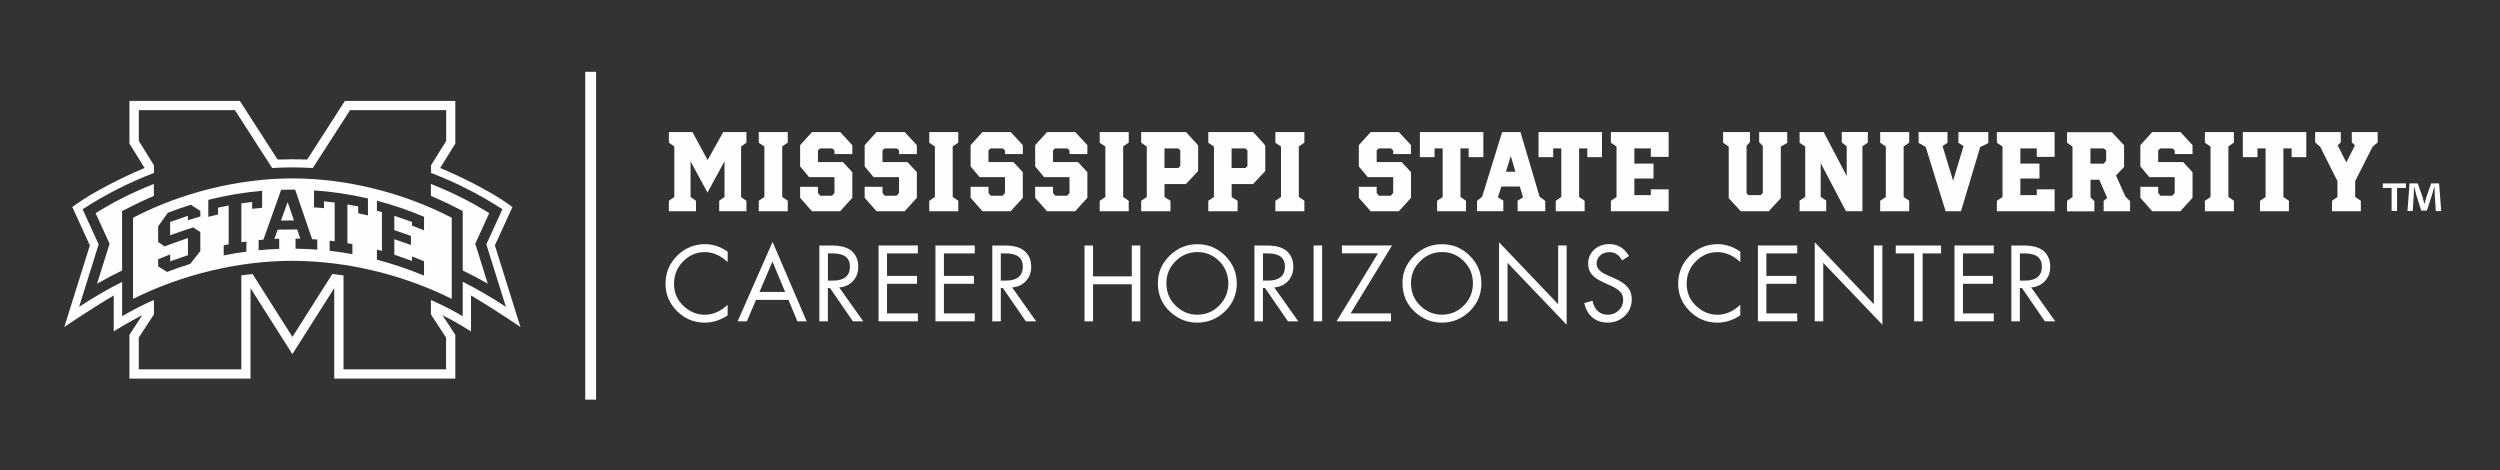 <?xml version="1.0" encoding="UTF-8"?>
<svg id="Line__x26__Text" xmlns="http://www.w3.org/2000/svg" version="1.1" viewBox="0 0 617 116">
  <rect x="0" y="0" width="617" height="116" fill="#333333" stroke="none"/>
  <!-- Generator: Adobe Illustrator 29.2.1, SVG Export Plug-In . SVG Version: 2.1.0 Build 116)  -->
  <defs>
    <style>
      .st0 {
        fill: #fefefe;
      }
    </style>
  </defs>
  <g>
    <path class="st0" d="M32.83,53.74v20.03c12.02-6.02,26.11-9.4,39.33-9.4s27.31,3.38,39.33,9.4v-20.03c-12.01-6.24-26.13-9.71-39.33-9.71s-27.32,3.47-39.33,9.71ZM49.44,53.43c-1.02.28-2.05.59-3.06.91v-1.08l-4.39,1.53v3.28s4.05-1.46,5.68-1.95l1.77,1.15v4.7l-2.5,3.16c-1.91.59-3.82,1.26-5.69,1.98-.75-.47-1.49-.93-2.22-1.37v-1.76c.98-.41,1.97-.81,2.97-1.19v1.72l.43-.16c1.21-.45,3.96-1.37,3.96-1.37v-4.22s-4.07,1.38-5.76,2.05l-1.6-1.08v-3.87l2.4-3.35c1.85-.72,3.76-1.39,5.68-1.98.77.5,1.56,1.02,2.34,1.54v1.35ZM59.57,50.21v9.57s1.24-.17,1.24-.17v2.49c-1.87.25-3.75.56-5.6.93v-2.49l1.23-.24s0-9.58,0-9.58l-2.62.53v1.69c-.8.17-1.61.37-2.41.56v-4.18c4.36-1.1,8.82-1.85,13.28-2.23v4.19c-.82.07-1.64.15-2.46.25v-1.69l-2.67.35ZM93.02,61.61l1.24.33s0-9.59,0-9.59c0,0-1.24-.33-1.24-.33v-2.49c3.95,1.03,7.86,2.37,11.63,3.97v3.35c-.98-.41-1.98-.81-2.97-1.19v-.89s-4.36-1.51-4.36-1.51v3.54s2.82.95,4.1,1.43v2.23c-1.22-.45-4.1-1.42-4.1-1.42v3.82l4.36,1.53v-1.11c.99.38,1.99.78,2.97,1.19v3.56c-3.78-1.59-7.69-2.91-11.63-3.94v-2.48ZM77.5,46.99c4.46.3,8.94.97,13.31,1.99v4.18c-.8-.19-1.61-.36-2.41-.53v-1.69l-2.66-.49v9.57s1.23.22,1.23.22v2.49c-1.85-.34-3.74-.62-5.61-.84v-2.49l1.24.15s0-9.57,0-9.57l-2.64-.3v1.69c-.81-.08-1.64-.15-2.46-.2v-4.2ZM77.02,59.03s.9.06,1.28.09v2.5c-1.78-.14-3.58-.22-5.36-.24v-2.5l1.18.02s-.79-2.27-.79-2.27l-4.79.05-.83,2.28s1.2-.04,1.2-.04v2.5c-1.69.06-3.4.17-5.08.33v-2.49l1.18-.11s4.38-12.32,4.38-12.32c1.14-.03,2.3-.04,3.45-.03l4.19,12.23Z"/>
    <path class="st0" d="M122.14,60.56l4.33-9.47c-7.14-5.29-17.84-9.63-17.84-9.63l3.74-6.01v-10.54h-27.25l-9.31,14.47c-1.21-.05-2.43-.07-3.65-.07s-2.44.03-3.65.07l-9.31-14.47h-27.25v10.54l3.74,6.01s-10.7,4.34-17.84,9.63l4.33,9.47-6.31,20.16s5.47-3.8,12.2-7.8v8.87s3.57-2.28,7.04-4l-3.16,4.84v10.8h29.88v-22.31l10.33,16.28,10.33-16.28v22.31h29.88v-10.8l-3.16-4.84c3.46,1.72,7.04,4,7.04,4v-8.87c6.73,4,12.2,7.8,12.2,7.8l-6.31-20.16ZM114.2,69.57v8.48c-2.48-1.47-5.11-2.81-7.85-4.02v3.57l3.74,5.72v7.84h-25.31v-23.19c-.92-.13-1.84-.25-2.76-.35l-9.85,15.52-9.85-15.53c-.93.1-1.85.22-2.76.35v23.19h-25.31v-7.84l3.74-5.72v-3.57c-2.74,1.21-5.37,2.55-7.85,4.02v-8.48c-3.29,1.65-7.01,3.79-10.62,6.17l4.83-15.42-3.96-8.66c5.43-3.54,11.36-6.59,17.61-8.97v-1.89l-3.74-6.01v-7.6h23.72l9.2,14.29c1.68-.1,3.35-.16,5.01-.16s3.34.06,5.01.16l9.2-14.29h23.72v7.6l-3.74,6.01v1.89c6.25,2.38,12.18,5.43,17.61,8.97l-3.96,8.66,4.83,15.42c-3.61-2.38-7.33-4.52-10.62-6.17Z"/>
    <path class="st0" d="M37.98,45.4c-5.2,2.04-9.91,4.4-14.39,7.21l3.45,7.54-3.09,9.87c2.02-1.16,4.08-2.24,6.18-3.26v-14.66c2.36-1.23,5.85-2.95,7.85-3.74v-2.95Z"/>
    <polygon class="st0" points="69.34 54.44 72.55 54.4 70.99 49.87 69.34 54.44"/>
    <path class="st0" d="M117.29,60.15l3.45-7.54c-4.48-2.8-9.19-5.16-14.39-7.21v2.95c2,.79,5.49,2.51,7.85,3.74v14.66c2.1,1.02,4.16,2.11,6.18,3.26l-3.09-9.87Z"/>
  </g>
  <g>
    <g>
      <g>
        <path class="st0" d="M179.59,62.11v2.58c-1.76-1.65-3.65-2.47-5.67-2.47s-3.85.77-5.34,2.31c-1.49,1.51-2.23,3.34-2.23,5.5,0,2.32.86,4.22,2.58,5.7,1.5,1.3,3.16,1.95,5,1.95,2.01,0,3.9-.82,5.65-2.45v2.59c-1.79,1.21-3.67,1.81-5.64,1.81-2.66,0-4.94-.95-6.84-2.84s-2.85-4.15-2.85-6.79.95-4.97,2.86-6.88c1.93-1.91,4.25-2.86,6.94-2.86,1.92,0,3.77.62,5.53,1.84Z"/>
        <path class="st0" d="M194.6,74.01h-8.01l-2.27,5.3h-2.27l8.62-19.62,8.42,19.62h-2.29l-2.21-5.3ZM193.77,72.05l-3.13-7.5-3.2,7.5h6.33Z"/>
        <path class="st0" d="M207.11,70.93l5.94,8.38h-2.55l-5.65-8.21h-.53v8.21h-2.1v-18.72h3.02c2.22,0,3.85.44,4.89,1.31,1.12.95,1.69,2.27,1.69,3.94,0,1.41-.43,2.58-1.3,3.52-.86.93-1.99,1.46-3.41,1.58ZM204.33,69.25h1.31c1.34,0,2.37-.29,3.07-.87.7-.58,1.06-1.43,1.06-2.54,0-2.2-1.4-3.3-4.19-3.3h-1.25v6.72Z"/>
        <path class="st0" d="M226.53,62.54h-7.61v5.55h7.4v1.95h-7.4v7.31h7.61v1.95h-9.7v-18.72h9.7v1.95Z"/>
        <path class="st0" d="M240.57,62.54h-7.61v5.55h7.4v1.95h-7.4v7.31h7.61v1.95h-9.7v-18.72h9.7v1.95Z"/>
        <path class="st0" d="M249.79,70.93l5.94,8.38h-2.55l-5.65-8.21h-.53v8.21h-2.1v-18.72h3.02c2.22,0,3.85.44,4.89,1.31,1.12.95,1.69,2.27,1.69,3.94,0,1.41-.43,2.58-1.3,3.52-.86.93-1.99,1.46-3.41,1.58ZM247,69.25h1.31c1.34,0,2.37-.29,3.07-.87.7-.58,1.06-1.43,1.06-2.54,0-2.2-1.4-3.3-4.19-3.3h-1.25v6.72Z"/>
        <path class="st0" d="M269.76,68.2h9.57v-7.61h2.1v18.72h-2.1v-9.15h-9.57v9.15h-2.1v-18.72h2.1v7.61Z"/>
        <path class="st0" d="M285.76,69.84c0-2.59.97-4.84,2.9-6.73,1.92-1.89,4.21-2.84,6.86-2.84s4.95.95,6.86,2.86c1.91,1.91,2.86,4.18,2.86,6.83s-.96,4.96-2.89,6.85c-1.93,1.88-4.24,2.82-6.93,2.82-2.38,0-4.54-.84-6.47-2.53-2.13-1.88-3.19-4.3-3.19-7.26ZM287.86,69.84c0,2.3.8,4.2,2.39,5.7,1.52,1.42,3.25,2.13,5.2,2.13,2.14,0,3.95-.75,5.45-2.26,1.5-1.52,2.25-3.34,2.25-5.47s-.74-3.98-2.23-5.47c-1.48-1.5-3.28-2.26-5.39-2.26s-3.88.75-5.4,2.25c-1.5,1.5-2.26,3.29-2.26,5.38Z"/>
        <path class="st0" d="M314.48,70.93l5.94,8.38h-2.55l-5.65-8.21h-.53v8.21h-2.1v-18.72h3.02c2.22,0,3.85.44,4.89,1.31,1.12.95,1.69,2.27,1.69,3.94,0,1.41-.43,2.58-1.3,3.52-.86.93-1.99,1.46-3.41,1.58ZM311.69,69.25h1.31c1.34,0,2.37-.29,3.07-.87.7-.58,1.06-1.43,1.06-2.54,0-2.2-1.39-3.3-4.18-3.3h-1.25v6.72Z"/>
        <path class="st0" d="M326.3,60.58v18.72h-2.1v-18.72h2.1Z"/>
        <path class="st0" d="M333.34,77.35h9.96v1.95h-13.43l10.21-16.77h-8.9v-1.95h12.38l-10.23,16.77Z"/>
        <path class="st0" d="M346.13,69.84c0-2.59.97-4.84,2.9-6.73,1.92-1.89,4.21-2.84,6.86-2.84s4.95.95,6.86,2.86c1.91,1.91,2.86,4.18,2.86,6.83s-.96,4.96-2.89,6.85c-1.93,1.88-4.24,2.82-6.93,2.82-2.38,0-4.54-.84-6.47-2.53-2.13-1.88-3.19-4.3-3.19-7.26ZM348.23,69.84c0,2.3.8,4.2,2.39,5.7,1.52,1.42,3.25,2.13,5.2,2.13,2.14,0,3.95-.75,5.45-2.26,1.5-1.52,2.25-3.34,2.25-5.47s-.75-3.98-2.23-5.47c-1.48-1.5-3.28-2.26-5.39-2.26s-3.88.75-5.4,2.25c-1.51,1.5-2.26,3.29-2.26,5.38Z"/>
        <path class="st0" d="M369.96,79.3v-19.51l14.59,15.29v-14.5h2.1v19.56l-14.59-15.26v14.43h-2.1Z"/>
        <path class="st0" d="M402.01,63.19l-1.66,1.08c-.46-.76-.93-1.29-1.42-1.59-.47-.3-1.06-.45-1.78-.45-.88,0-1.62.27-2.22.82-.59.54-.89,1.23-.89,2.06,0,1.11.88,2.05,2.65,2.81l1.79.79c1.51.66,2.59,1.39,3.24,2.19.66.78,1,1.77,1,2.96,0,1.63-.57,3-1.72,4.1-1.16,1.11-2.57,1.66-4.23,1.66-1.48,0-2.72-.42-3.74-1.26-1.01-.83-1.69-2.02-2.04-3.56l2.03-.57c.51,2.29,1.78,3.44,3.82,3.44,1.04,0,1.92-.36,2.67-1.08.73-.71,1.09-1.58,1.09-2.61,0-.78-.23-1.43-.7-1.95-.46-.52-1.28-1.04-2.46-1.56l-1.7-.78c-.69-.3-1.27-.61-1.74-.94s-.86-.67-1.16-1.04c-.59-.71-.89-1.59-.89-2.63,0-1.38.49-2.53,1.48-3.46,1-.92,2.25-1.38,3.76-1.38,2.09,0,3.7.98,4.83,2.93Z"/>
        <path class="st0" d="M429.51,62.11v2.58c-1.76-1.65-3.65-2.47-5.67-2.47s-3.85.77-5.34,2.31c-1.49,1.51-2.23,3.34-2.23,5.5,0,2.32.86,4.22,2.58,5.7,1.5,1.3,3.16,1.95,5,1.95,2.01,0,3.9-.82,5.65-2.45v2.59c-1.79,1.21-3.67,1.81-5.64,1.81-2.66,0-4.94-.95-6.84-2.84s-2.85-4.15-2.85-6.79.95-4.97,2.86-6.88c1.93-1.91,4.25-2.86,6.94-2.86,1.92,0,3.77.62,5.53,1.84Z"/>
        <path class="st0" d="M443.55,62.54h-7.61v5.55h7.4v1.95h-7.4v7.31h7.61v1.95h-9.7v-18.72h9.7v1.95Z"/>
        <path class="st0" d="M447.88,79.3v-19.51l14.59,15.29v-14.5h2.1v19.56l-14.59-15.26v14.43h-2.1Z"/>
        <path class="st0" d="M474.51,62.54v16.77h-2.1v-16.77h-4.54v-1.95h11.18v1.95h-4.55Z"/>
        <path class="st0" d="M492.07,62.54h-7.61v5.55h7.4v1.95h-7.4v7.31h7.61v1.95h-9.7v-18.72h9.7v1.95Z"/>
        <path class="st0" d="M501.29,70.93l5.94,8.38h-2.55l-5.65-8.21h-.53v8.21h-2.1v-18.72h3.02c2.22,0,3.85.44,4.89,1.31,1.12.95,1.69,2.27,1.69,3.94,0,1.41-.43,2.58-1.3,3.52-.86.93-1.99,1.46-3.41,1.58ZM498.5,69.25h1.31c1.34,0,2.37-.29,3.07-.87.7-.58,1.06-1.43,1.06-2.54,0-2.2-1.39-3.3-4.18-3.3h-1.25v6.72Z"/>
      </g>
      <g>
        <path class="st0" d="M178.81,48.62v-8.82l-4.2,7.72-4.18-7.69v8.79l1.34.93v2.59h-6.69v-2.59l1.34-.93v-12.48l-1.34-.93v-2.61h5.82l3.74,6.89,3.86-6.89h5.72v2.61l-1.32.93v12.5l1.32.93v2.56h-6.72v-2.59l1.32-.93Z"/>
        <path class="st0" d="M194.42,52.14h-7.16v-2.59l1.39-.93v-12.46l-1.39-.93v-2.64h7.16v2.61l-1.37.93v12.48l1.37.93v2.59Z"/>
        <path class="st0" d="M210.08,35.53l.27.29v2.2h-4.4v-.9l-.54-.49h-3.03l-.51.49v2.78l.1.1h6.06l2.05,2.2.27.29v6.33l-3.01,3.32h-6.94l-2.69-3.05-.24-.27v-2.71h4.4v1.51l.56.68h2.93l.59-.68v-3.81l-.07-.1h-6.21l-2.2-2.64v-5.25l2.64-2.91.29-.32h6.96l2.71,2.93Z"/>
        <path class="st0" d="M226.01,35.53l.27.29v2.2h-4.4v-.9l-.54-.49h-3.03l-.51.49v2.78l.1.1h6.06l2.05,2.2.27.29v6.33l-3.01,3.32h-6.94l-2.69-3.05-.24-.27v-2.71h4.4v1.51l.56.68h2.93l.59-.68v-3.81l-.07-.1h-6.21l-2.2-2.64v-5.25l2.64-2.91.29-.32h6.96l2.71,2.93Z"/>
        <path class="st0" d="M236.5,52.14h-7.16v-2.59l1.39-.93v-12.46l-1.39-.93v-2.64h7.16v2.61l-1.37.93v12.48l1.37.93v2.59Z"/>
        <path class="st0" d="M252.16,35.53l.27.29v2.2h-4.4v-.9l-.54-.49h-3.03l-.51.49v2.78l.1.1h6.06l2.05,2.2.27.29v6.33l-3.01,3.32h-6.94l-2.69-3.05-.24-.27v-2.71h4.4v1.51l.56.68h2.93l.59-.68v-3.81l-.07-.1h-6.21l-2.2-2.64v-5.25l2.64-2.91.29-.32h6.96l2.71,2.93Z"/>
        <path class="st0" d="M268.09,35.53l.27.29v2.2h-4.4v-.9l-.54-.49h-3.03l-.51.49v2.78l.1.1h6.06l2.05,2.2.27.29v6.33l-3.01,3.32h-6.94l-2.69-3.05-.24-.27v-2.71h4.4v1.51l.56.68h2.93l.59-.68v-3.81l-.07-.1h-6.21l-2.2-2.64v-5.25l2.64-2.91.29-.32h6.96l2.71,2.93Z"/>
        <path class="st0" d="M278.57,52.14h-7.16v-2.59l1.39-.93v-12.46l-1.39-.93v-2.64h7.16v2.61l-1.37.93v12.48l1.37.93v2.59Z"/>
        <path class="st0" d="M295.43,35.6l.27.29v6.33l-2.72,2.88-.29.32h-5.29v3.2l1.47.93v2.59h-7.23v-2.59l1.39-.93v-12.46l-1.39-.93v-2.64h11.07l2.74,3ZM291.3,37.14l-.49-.51h-3.42v4.84h3.42l.49-.51v-3.81Z"/>
        <path class="st0" d="M312,35.6l.27.29v6.33l-2.72,2.88-.29.32h-5.29v3.2l1.47.93v2.59h-7.23v-2.59l1.39-.93v-12.46l-1.39-.93v-2.64h11.07l2.74,3ZM307.87,37.14l-.49-.51h-3.42v4.84h3.42l.49-.51v-3.81Z"/>
        <path class="st0" d="M321.92,52.14h-7.16v-2.59l1.39-.93v-12.46l-1.39-.93v-2.64h7.16v2.61l-1.37.93v12.48l1.37.93v2.59Z"/>
        <path class="st0" d="M347.97,35.53l.27.29v2.2h-4.4v-.9l-.54-.49h-3.03l-.51.49v2.78l.1.1h6.06l2.05,2.2.27.29v6.33l-3.01,3.32h-6.94l-2.69-3.05-.24-.27v-2.71h4.4v1.51l.56.68h2.93l.59-.68v-3.81l-.07-.1h-6.21l-2.2-2.64v-5.25l2.64-2.91.29-.32h6.96l2.71,2.93Z"/>
        <path class="st0" d="M350.43,32.6h15.66v6.18h-3.62v-2.15h-2.03v11.99l1.37.93v2.59h-7.13v-2.59l1.37-.93v-11.99h-2v2.15h-3.62v-6.18Z"/>
        <path class="st0" d="M381.37,49.57v2.56h-6.82v-2.61l1.34-.83-.81-2.66h-4.54l-.86,2.66,1.34.83v2.61h-6.5v-2.54l1.27-1.03,4.72-15.26.22-.71h4.52l4.72,15.95,1.39,1.03ZM374.01,42.39l-1.15-3.88-1.2,3.88h2.35Z"/>
        <path class="st0" d="M379.71,32.6h15.66v6.18h-3.62v-2.15h-2.03v11.99l1.37.93v2.59h-7.13v-2.59l1.37-.93v-11.99h-2v2.15h-3.62v-6.18Z"/>
        <path class="st0" d="M397.57,32.6h14.25v6.11h-4.4v-2.08h-4.06v3.74h4.72v3.69h-4.72v4.1h4.06v-1.44h4.4v5.42h-14.25v-2.59l1.39-.93v-12.46l-1.39-.93v-2.64Z"/>
        <path class="st0" d="M434.15,32.6h6.94v2.66l-1.59.93v12.72l-2.69,2.91-.29.32h-6.89l-2.98-3.22v-12.75l-1.39-.93v-2.64h6.62v2.47l-.83.93v11.65l.46.51h3.04l.51-.54v-11.6l-.9-.93v-2.49Z"/>
        <path class="st0" d="M450.71,49.52v2.61h-6.57v-2.61l1.39-.93v-12.43l-1.39-.93v-2.64h5.94l5.69,10.84v-7.33l-1.22-.93v-2.59h6.43v2.61l-1.34.93v16h-4.06l-6.23-11.87v8.33l1.37.93Z"/>
        <path class="st0" d="M471.19,52.14h-7.16v-2.59l1.39-.93v-12.46l-1.39-.93v-2.64h7.16v2.61l-1.37.93v12.48l1.37.93v2.59Z"/>
        <path class="st0" d="M483.33,32.6h7.38v2.71l-2,1-4.74,15.83h-3.79l-4.91-15.85-1.76-1.03v-2.66h7.13v2.64l-1.22.81,2.61,8.55,2.57-8.55-1.27-.81v-2.64Z"/>
        <path class="st0" d="M492.83,32.6h14.25v6.11h-4.4v-2.08h-4.06v3.74h4.72v3.69h-4.72v4.1h4.06v-1.44h4.4v5.42h-14.25v-2.59l1.39-.93v-12.46l-1.39-.93v-2.64Z"/>
        <path class="st0" d="M525.7,49.62v2.52h-6.52v-2.56l.88-.73-1.95-4.49h-2.17v4.35l.95.93v2.52h-6.74v-2.61l1.34-.93v-12.46l-1.34-.93v-2.61h11.04l3.03,3.22v5.37l-2,2.1,2.35,5.23,1.15,1.1ZM519.81,37.14l-.59-.51h-3.3v3.76h3.25l.63-.71v-2.54Z"/>
        <path class="st0" d="M540.85,35.53l.27.29v2.2h-4.4v-.9l-.54-.49h-3.03l-.51.49v2.78l.1.1h6.06l2.05,2.2.27.29v6.33l-3.01,3.32h-6.94l-2.69-3.05-.24-.27v-2.71h4.4v1.51l.56.68h2.93l.59-.68v-3.81l-.07-.1h-6.21l-2.2-2.64v-5.25l2.64-2.91.29-.32h6.96l2.71,2.93Z"/>
        <path class="st0" d="M551.33,52.14h-7.16v-2.59l1.39-.93v-12.46l-1.39-.93v-2.64h7.16v2.61l-1.37.93v12.48l1.37.93v2.59Z"/>
        <path class="st0" d="M553.53,32.6h15.66v6.18h-3.62v-2.15h-2.03v11.99l1.37.93v2.59h-7.13v-2.59l1.37-.93v-11.99h-2v2.15h-3.62v-6.18Z"/>
        <path class="st0" d="M580.43,32.6h6.38v2.54l-1.27,1.1-4.28,8.45v3.93l1.39.93v2.59h-7.11v-2.59l1.34-.93v-3.93l-4.25-8.45-1.25-1.1v-2.54h6.33v2.54l-.78.71,2.15,4.23,2.12-4.23-.78-.71v-2.54Z"/>
      </g>
      <polyline class="st0" points="144.44 17.72 144.44 98.63 147.11 98.63 147.11 17.72"/>
    </g>
    <path class="st0" d="M593.78,45.26v1.13h-2.18v5.69h-1.35v-5.69h-2.18v-1.13h5.72ZM601.15,52.08l-.25-4.01c-.02-.53-.02-1.18-.05-1.91h-.08c-.18.6-.38,1.4-.58,2.03l-1.23,3.79h-1.4l-1.23-3.89c-.12-.53-.32-1.33-.48-1.93h-.08c0,.63-.02,1.28-.05,1.91l-.25,4.01h-1.3l.5-6.82h2.03l1.18,3.34c.15.53.28,1.03.45,1.73h.02c.18-.63.33-1.2.48-1.7l1.18-3.36h1.96l.52,6.82h-1.35Z"/>
  </g>
</svg>